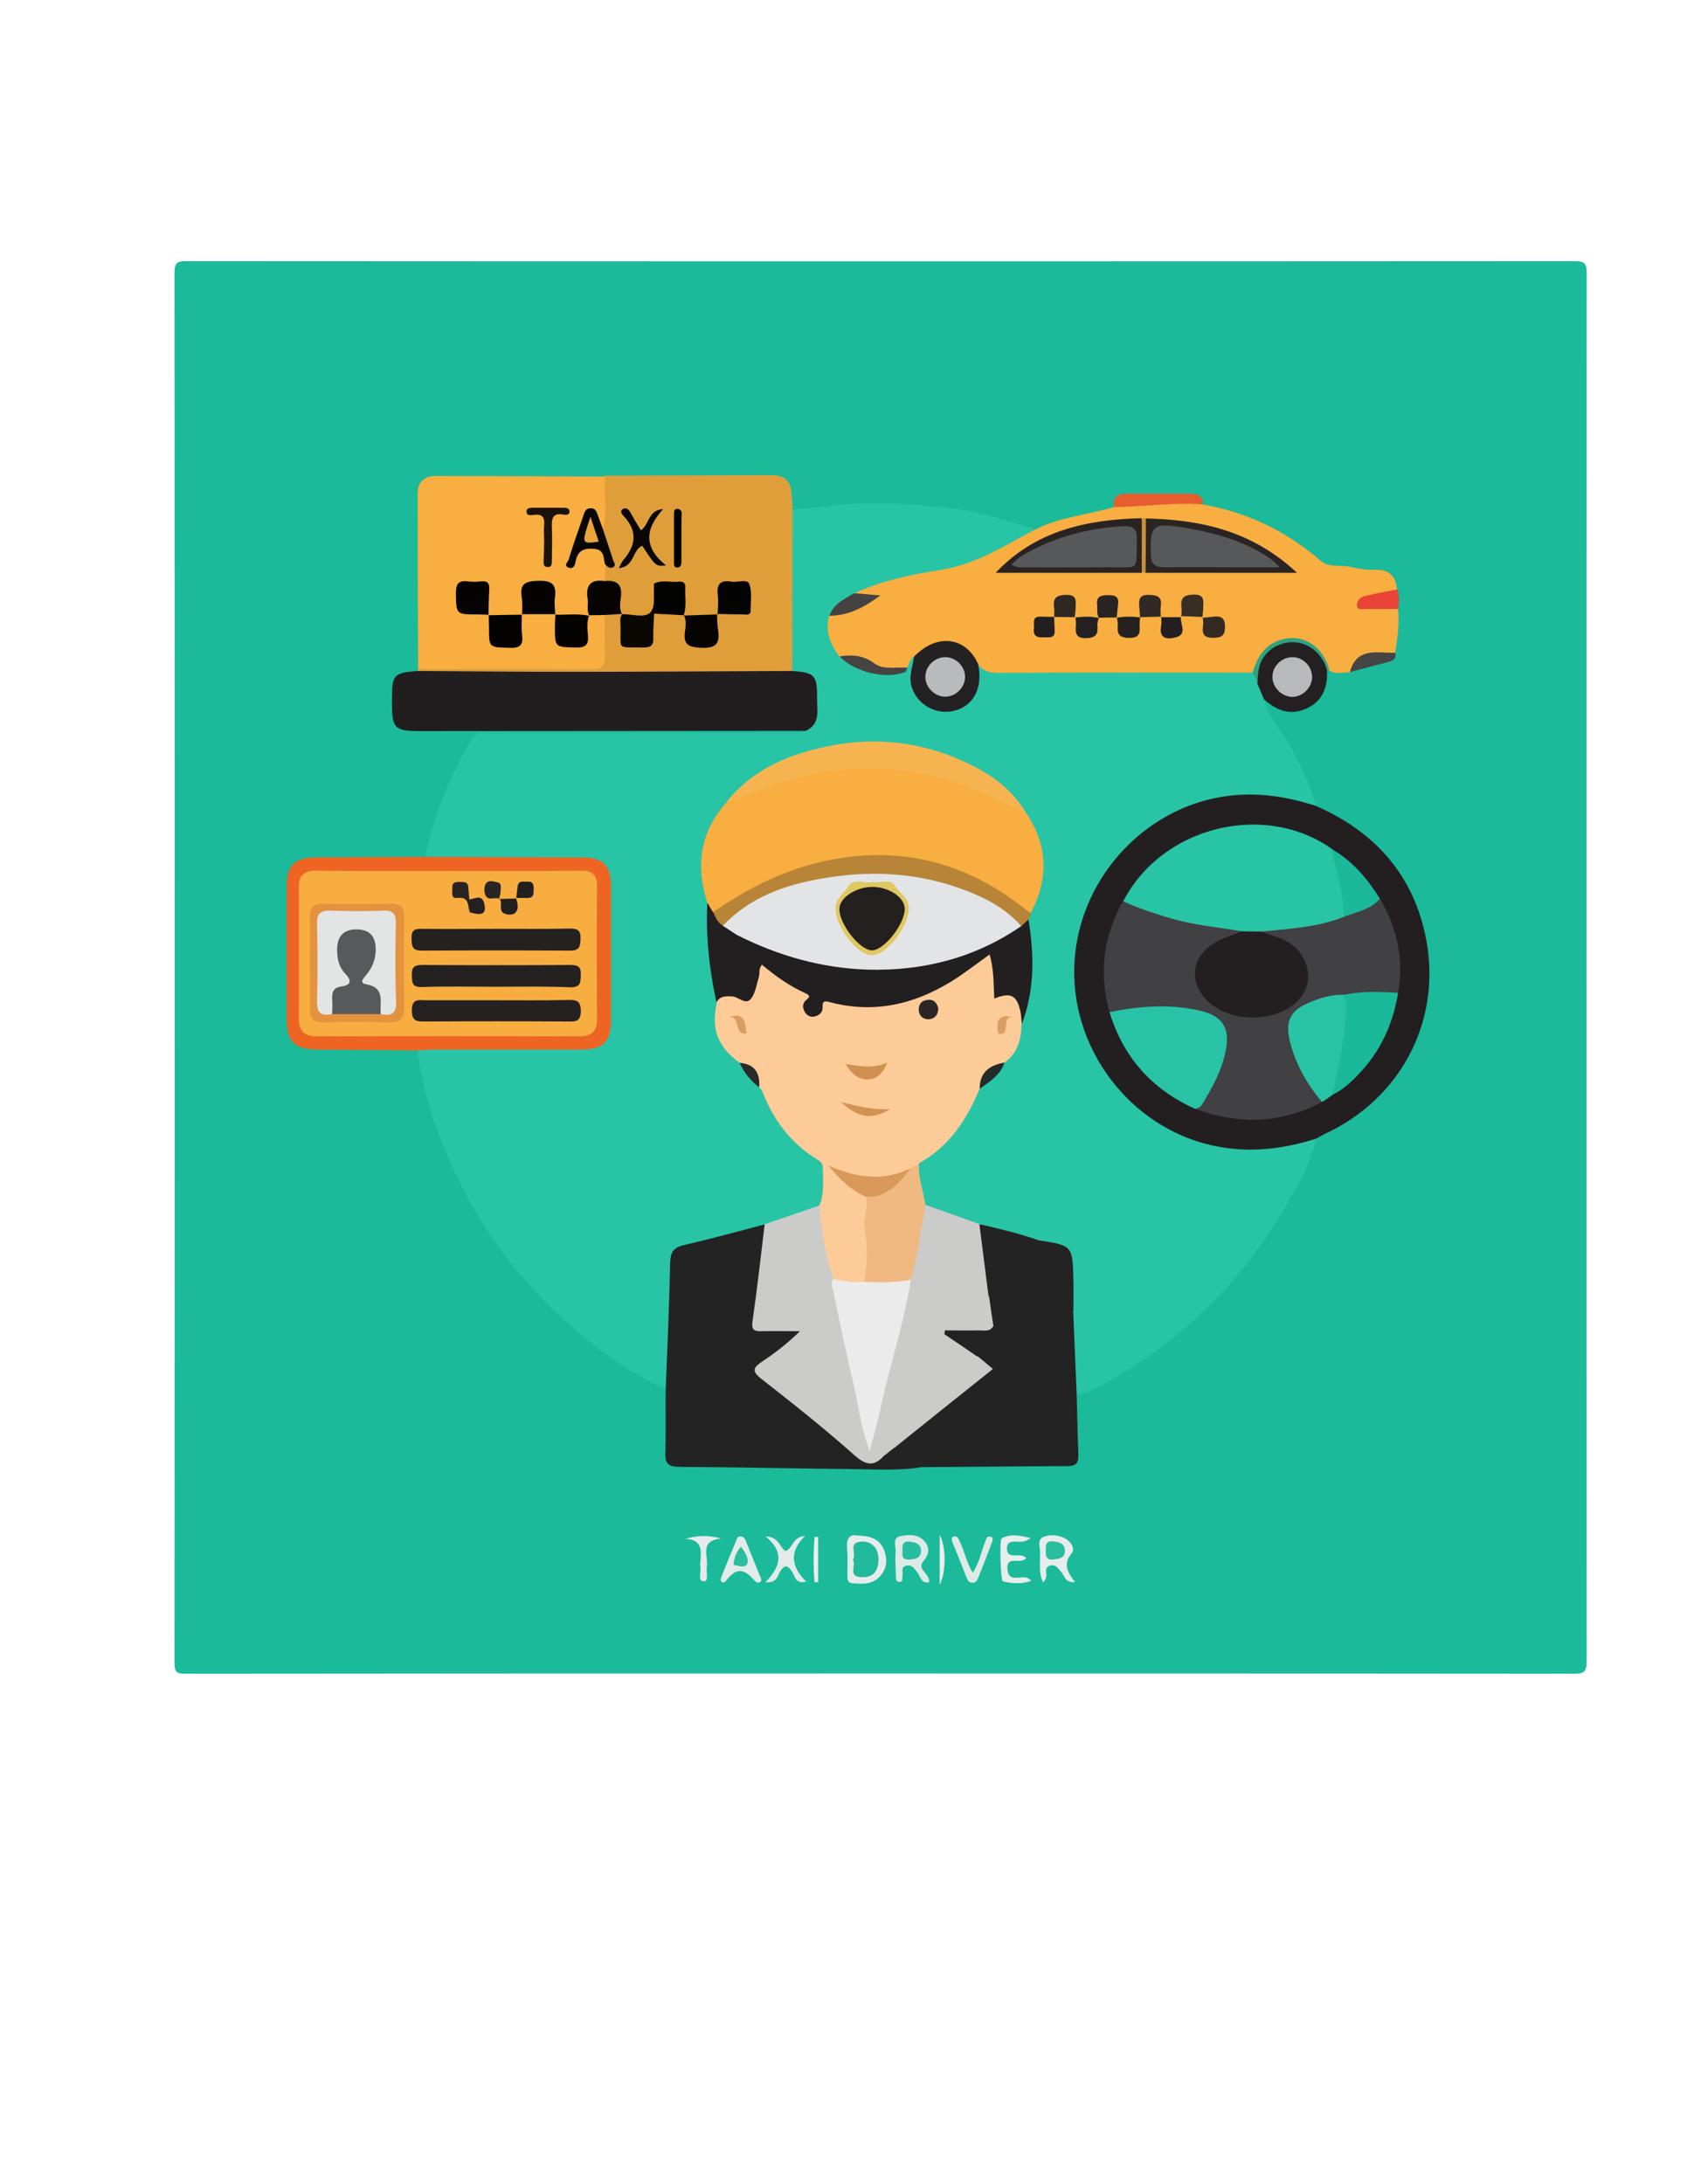 <?xml version="1.0" encoding="utf-8"?>
<!-- Generator: Adobe Illustrator 19.0.0, SVG Export Plug-In . SVG Version: 6.00 Build 0)  -->
<svg version="1.1" id="Calque_1" xmlns="http://www.w3.org/2000/svg" xmlns:xlink="http://www.w3.org/1999/xlink" x="0px" y="0px"
	 viewBox="0 0 612 792" style="enable-background:new 0 0 612 792;" xml:space="preserve">
<style type="text/css">
	.st0{fill:#1ABA9A;}
	.st1{fill:#28C4A6;}
	.st2{fill:#F8AE40;}
	.st3{fill:#232323;}
	.st4{fill:#E09E3A;}
	.st5{fill:#231F20;}
	.st6{fill:#221E1F;}
	.st7{fill:#EE6523;}
	.st8{fill:#242021;}
	.st9{fill:#E65E2E;}
	.st10{fill:#DCE9E6;}
	.st11{fill:#E6ECEB;}
	.st12{fill:#E2EBE9;}
	.st13{fill:#E1EBE9;}
	.st14{fill:#E94236;}
	.st15{fill:#DFEAE7;}
	.st16{fill:#E6EDEB;}
	.st17{fill:#454543;}
	.st18{fill:#E5EBEA;}
	.st19{fill:#2FA381;}
	.st20{fill:#EEEFEE;}
	.st21{fill:#ECEDEC;}
	.st22{fill:#FDCB98;}
	.st23{fill:#CBCBCA;}
	.st24{fill:#221F20;}
	.st25{fill:#F6B451;}
	.st26{fill:#B88437;}
	.st27{fill:#F0B982;}
	.st28{fill:#242122;}
	.st29{fill:#454442;}
	.st30{fill:#454342;}
	.st31{fill:#242C29;}
	.st32{fill:#282B28;}
	.st33{fill:#2A2422;}
	.st34{fill:#292322;}
	.st35{fill:#312923;}
	.st36{fill:#2F2722;}
	.st37{fill:#372D23;}
	.st38{fill:#292321;}
	.st39{fill:#342A22;}
	.st40{fill:#252121;}
	.st41{fill:#C98F39;}
	.st42{fill:#0B0804;}
	.st43{fill:#030301;}
	.st44{fill:#050402;}
	.st45{fill:#0A0703;}
	.st46{fill:#020201;}
	.st47{fill:#090603;}
	.st48{fill:#010101;}
	.st49{fill:#414042;}
	.st50{fill:#28C3A6;}
	.st51{fill:#28C3A5;}
	.st52{fill:#1AB99A;}
	.st53{fill:#1BB999;}
	.st54{fill:#040302;}
	.st55{fill:#030201;}
	.st56{fill:#040301;}
	.st57{fill:#1B1308;}
	.st58{fill:#F8AD40;}
	.st59{fill:#B7B9BB;}
	.st60{fill:#27BD9F;}
	.st61{fill:#21B99B;}
	.st62{fill:#2ABEA0;}
	.st63{fill:#2BBDA0;}
	.st64{fill:#EBEBEB;}
	.st65{fill:#D8995A;}
	.st66{fill:#CF9050;}
	.st67{fill:#D19354;}
	.st68{fill:#2B2625;}
	.st69{fill:#DA9E62;}
	.st70{fill:#DA9D61;}
	.st71{fill:#E3E4E5;}
	.st72{fill:#B8BABC;}
	.st73{fill:#57585A;}
	.st74{fill:#EAA43C;}
	.st75{fill:#262121;}
	.st76{fill:#E3923E;}
	.st77{fill:#E0C861;}
	.st78{fill:#E3E4E4;}
	.st79{fill:#58595B;}
	.st80{fill:#242020;}
</style>
<g>
	<path class="st0" d="M318.8,606.8c-83.8,0-167.6,0-251.4,0.1c-3.4,0-4.1-0.6-4.1-4.1c0.1-168,0.1-335.9,0-503.9
		c0-3.9,1.2-4.2,4.5-4.2c167.8,0.1,335.6,0.1,503.4,0c3.6,0,4.4,0.7,4.4,4.3c-0.1,167.8-0.1,335.6,0,503.4c0,4-1.2,4.5-4.7,4.5
		C486.8,606.8,402.8,606.8,318.8,606.8z"/>
	<path class="st1" d="M458.5,253.5c1.6,6.8,6.9,11.6,9.9,17.7c3.3,6.9,7.3,13.4,8.9,21c-2.4,2.3-5.1,1-7.5,0.3
		c-13.3-3.8-26.4-2.8-39,2.6c-21.9,9.4-35.2,26-38,49.8c-3.3,27.7,8.6,48.5,32.3,62.3c13.7,8,28.9,9.4,44.4,5.5
		c2.6-0.6,5.4-2.5,7.9,0.2c-1.9,9.5-7,17.7-11.7,25.7c-14.8,25.3-35,45.4-60.2,60.4c-4.7,2.8-9.3,5.8-14.9,6.8
		c-2.9-1.4-2.4-4.1-2.4-6.5c0-7.9-1.3-15.7-1-23.6c-0.8-4.1,0.7-8.1,0.7-12.2c-0.2-8.7-2.3-11-11.3-11.8c-7.2-1.9-14.5-3.7-21.5-6.3
		c-7.2-2.2-15-3.1-21.1-8.3c-2.1-4.7-2.7-9.6-2-14.7c0.1-2,1.3-3.4,2.9-4.4c7.8-4.6,12.2-11.9,16.1-19.7c0.8-1.6,1.5-3.3,2.8-4.7
		c3.2-3,7.9-4.5,9-9.4c4-4,5.3-9.3,6.4-14.6c3.2-9.2,3.1-18.7,2.6-28.2c-0.1-2.5,0.1-5-0.3-7.4c-0.3-1.5,0.3-2.7,1-3.9
		c2.6-7.7,5-15.5,2.6-23.8c-1.1-3.7-2.3-7.3-4.7-10.3c-2.9-7.9-9.9-11.7-16.5-15.2c-27.3-14.5-54.2-13.5-80.3,3.3
		c-3.4,2.2-7.1,3.8-8.4,8c-8.1,9.5-10.5,20.1-7,32.1c0.3,1,0.5,1.9,0.5,2.9c-1.6,7.5,0.9,14.8,1.3,22.2c0.2,4.1,0.9,8.2,1.7,12.3
		c0.2,0.8,0.5,1.6,0.3,2.4c-1.9,8.4,1.5,14.7,7.8,20c1.6,3.7,3.8,6.9,7.4,8.9c2,2.7,3.2,5.8,4.8,8.7c3.2,6,7.3,11,12.9,14.9
		c5.9,4.2,7.7,14.8,3.5,21.2c-6.3,4.7-13.9,5.8-21.2,7.7c-7.9,3.1-16.2,4.8-24.3,7.1c-6.5,1.8-6.6,2.4-7.2,9.3
		c-1.1,11.8-0.7,23.5-1,35.3c-0.1,2.6,0.4,5.5-3.1,6.6c-12.3-5.3-23.2-13.1-33.2-21.8c-15.4-13.3-28.6-28.8-38.3-46.9
		c-9.1-17.1-16.4-34.9-18.7-54.4c1.8-2.8,4.7-2.2,7.2-2.2c15.2-0.2,30.3,0,45.5-0.1c2.2,0,4.3,0,6.5-0.1c5.9-0.5,8.3-2.6,8.3-8.4
		c0.2-16.3,0.2-32.7,0-49c-0.1-6-1.9-7.6-8-7.7c-16.3-0.3-32.7,0-49-0.2c-2.7,0-5.8,0.8-7.6-2.4c3.2-15.3,8.9-29.5,17.1-42.8
		c1.6-2.7,4.4-2,6.8-2c35.9,0,71.9,0,107.8,0c2.1,0,4.4,0.4,6.3-0.9c0.2-3.9,2.2-7.4,1.8-11.5c-0.3-3.8-0.9-6.8-5.2-7.7
		c-1.5-0.3-2.6-1.4-3.1-2.9c-0.8-1.7-0.8-3.6-0.8-5.4c-0.1-15.3-0.1-30.7,0-46c0-2.4-0.4-5.2,2.4-6.6c9.6-0.5,19-2.3,28.7-2.2
		c9.9,0,19.8,0.7,29.6,1.9c10.3,1.2,20,4.6,29.9,7.5c0.2,2.1-1.3,2.8-2.8,3.6c-6,3.5-12.1,6.9-18.3,10c-5.8,2.9-12.5,2.8-18.8,4.5
		c-7.9,2.1-16.3,2.6-23.9,6.3c-2.1,1.6-4.4,2.9-6.7,4.1c-1.8,1-2.7,2.2-2.7,4.2c-0.4,4.5,1.2,8.5,3.8,12.1c2.3,4.4,6.9,4.9,10.9,5.4
		c3.4,0.4,7.4,1.5,10.1-2.1c1.2-1,2.4-2,4.1-1.4c1.7,1.4,1.3,3.2,1.2,5c-0.3,6.5,3.3,11.2,8.9,11.7c6.3,0.6,10.4-2.8,11.4-9.7
		c0.4-2.4,0.1-5.2,3.6-5.6c3.4,1.2,6.8,1.3,10.3,1.3c25.8,0,51.5,0,77.3,0c3.2,0,6.3-0.2,9.4,0.5c2.1,0.8,3.5,2.3,4.4,4.3
		C458.6,248.7,460.6,251,458.5,253.5z"/>
	<path class="st2" d="M454.4,243.9c-30.7,0-61.5-0.1-92.2,0.1c-3.2,0-5.6-0.6-7.4-3.2c-1.5,0.2-2.4-0.8-3.4-1.7
		c-4.8-4.6-9.5-5.2-15.3-2.1c-1.5,0.8-2.7,1.9-4.6,1.2c-1.5,0.9-1.7,2.6-2.4,4c-5,1.3-10.1,1.2-14.9-0.7c-3.2-1.3-6.7-1.8-9.7-3.4
		c-3.2-4.4-5.3-9.1-3.7-14.7c3.4-3,7.9-3.8,11.8-5.6c-1.1-0.6-2.7-0.9-2.8-2.6c10.1-4.7,20.9-6.9,31.7-8.6
		c12.7-2,23.1-8.9,34.1-14.6c8.9-4.6,19-5.3,28.4-8.1c2.2-2.6,5.3-2.2,8.2-2.6c6.2-0.9,12.5-0.3,18.7-0.5c2.1-0.1,3.9,0.6,5.3,2.1
		c16.2,2.8,30.5,9.7,43,20.5c3,2.6,7.4,1.3,11.1,2.2c2.7,0.7,5.6,1.1,8.4,1c5.2-0.2,7.7,2.2,8.1,7.2c-1.8,3.7-6,2.8-9.2,4.5
		c3.4,1,7.2-0.7,9.6,2.6c0.5,5.4-0.2,10.6-1.1,15.9c-0.8,1.5-2.3,1.9-3.7,1.9c-5-0.1-9.1,2-12.8,5.1c-2.5-0.1-5.2,1.1-7.6-0.9
		c-1.7-1.1-2.6-2.9-3.9-4.4c-5.8-6.7-14.4-6.3-19.7,0.9C457.3,241,456.8,243.4,454.4,243.9z"/>
	<path class="st3" d="M241.5,503.9c0.6-15.3,1.3-30.6,1.6-45.8c0.1-4.1,1.2-5.8,5.3-6.7c9.7-2.2,19.3-4.9,28.9-7.4
		c2,1.4,1.8,3.2,1.6,5.3c-0.9,8.2-1.9,16.5-3.1,24.7c-0.8,5.7-0.1,6.6,5.9,6.7c1.7,0,3.3,0,5,0.1c1.7,0.1,3.4,0.6,3.9,2.5
		c0.5,1.8-0.5,3.2-1.9,4.3c-3,2.3-6.1,4.6-9.2,6.8c-2.3,1.7-3,3.2-0.3,5.3c10.6,8.3,21,16.8,31.2,25.5c3.1,2.6,6,3,9.5,1.8
		c2.6,0.8,3.3-0.6,3.4-2.8c2.5-5,7.5-7.3,11.6-10.6c7.2-5.8,14.5-11.5,21.9-17.1c-1.3-1.3-3.4-2.3-2.7-4.7
		c12.5-5.2,19.4-17,29.1-25.5c1.2-1.1,2-2.6,2.4-4.4c-5.1,4.7-10,9.6-14.9,14.5c-1.5,1.5-3,3.1-4.7,4.4c-2.1,1.6-4.4,2.3-6.9,0.8
		c-2.6-3.2-2.3-7-2-10.7c4.8-2.9,8.7-6.9,12.6-10.8c3-3,6.3-5.7,6.8-10.4c12.6,1.9,12.6,1.9,12.9,14.4c0.1,3.6,0,7.3,0,10.9
		c-1.2,3.5-3.5,6.3-6.1,8.9c-12,12-23.9,24-36,35.9c-4.3,4.3-8.4,8.9-13.5,12.3c-8.1,1.2-16.3,0.7-24.4,0.6
		c-21-0.2-41.9-0.7-62.9-0.8c-4.4,0-5.3-1.5-5.1-5.5C241.6,518.8,241.4,511.3,241.5,503.9z"/>
	<path class="st4" d="M287.5,184.8c0,19.5-0.1,39-0.1,58.5c-0.6,1.9-2.1,2.4-3.8,2.6c-1.7,0.2-3.3,0.2-5,0.2
		c-39.4,0-78.9,0.1-118.3-0.1c-3.1,0-6.9,1.2-8.8-2.8c0-0.2,0.1-0.5,0.2-0.7c2.1-2.6,5.1-2.1,7.8-2.1c16.3-0.1,32.5,0,48.8-0.1
		c8,0,8.7-0.7,8.9-8.9c0.1-3.1-0.3-6.3,1.6-9.2c1.8-1.6,3.8-1.9,5.8-0.5c1.9,1.5,3.2,3.3,3.2,5.9c0,2.3,0.6,4.4,3.6,4.4
		c2.8,0,3.7-1.8,3.8-4.2c0.1-2.5,1-4.5,2.7-6.2c3.3-1.6,6.5-1.9,9.7,0.2c2.1,1.6,3.2,3.6,3.2,6.4c0,2.5,1.2,4.1,3.9,4
		c2.6-0.1,3.3-1.8,3.4-4c0.1-2,0.3-4,2.1-5.3c1.4-1.9,3.4-2.4,5.6-2.5c2.5,0,4.2-1,4.1-3.8c0-2.2-1.1-3.4-3.3-3.5
		c-2.7-0.1-4,1.4-3.9,3.9c0,2.7-1,4.8-3.1,6.4c-3.4,2.2-6.8,2-10.3,0.2c-2.2-1.7-3.1-3.9-3.4-6.7c-0.4-4.2-2.6-4.7-6.2-1.8
		c-0.5,1.4-0.8,2.9-1.4,4.2c-2.4,6-6.5,7.3-12.5,3.8c-1.1-1.2-2.7-2.2-2.6-4.1c0.3-3.9-2.1-6-4.8-8c-0.9-1.8-1.5-3.6-0.7-5.6
		c2.7-2.3,2.3-4.8,1.1-7.8c-1-2.3-2.1-4.7-1.8-7.5c0.7-2.4,0.6-4.8,0.3-7.4c-0.4-3.5-1.3-7.3,2-10.2c20.3-0.1,40.6-0.1,60.9-0.2
		c4.8,0,6.9,2.7,7,7.2C287.4,181.5,287.4,183.2,287.5,184.8z"/>
	<path class="st5" d="M477.4,412.9c-11.4,3.6-22.9,5.1-34.8,3c-30.4-5.2-53.5-33.3-52.9-64.6c0.6-31.6,25-58.8,55.8-62.7
		c11-1.4,21.5,0.3,31.8,3.6c21.8,9.5,35.9,25.5,40.2,49.1c5.3,29.5-9.7,57.4-37,69.9C479.4,411.8,478.4,412.4,477.4,412.9z"/>
	<path class="st2" d="M219.4,223c0,4.8-0.2,9.6,0.1,14.4c0.2,4.3-1.6,5.4-5.5,5.3c-20.8-0.2-41.5-0.1-62.3-0.1
		c-0.1-21.2-0.2-42.3-0.2-63.5c0-4.2,2.3-6.5,6.5-6.5c20.5,0,41,0.1,61.5,0.2c-0.5,6.3,0.9,12.7-0.7,18.9c-1.3-0.1-2-1.1-2.5-2.1
		c-0.5-1-0.4-2.5-2-2.3c-1.3,0.2-1.6,1.6-2,2.6c-1.1,3.1-1.9,6.3-3,8.9c2.6-2.6,6.3-2.4,9.2-0.7c1.9,1,3.2,3.8,1.1,6.4
		c-0.1,2-0.1,4.1-0.2,6.1c-2,2.8-4.2,5.4-4.1,9.2c0.1,1.6-1.5,2.5-2.5,3.5c-3.5,2.4-7,2.3-10.6,0.2c-1.8-1.5-3.1-3.3-3.1-5.9
		c0-2.3-0.7-4.3-3.6-4.4c-3.2-0.1-3.8,2.1-3.9,4.6c0,2.4-1.2,4.1-2.9,5.5c-3.4,2.4-6.9,2.2-10.4,0.3c-2.2-1.7-3.3-3.9-3.3-6.8
		c0-2.6-1.5-3.9-4.1-3.7c-2,0.2-2.9,1.3-3,3.2c-0.1,2.7,1.3,3.9,3.9,4c2.2,0.1,4.3,0.4,5.7,2.3c2,1.4,2.2,3.6,2.3,5.7
		c0.1,2.3,1.2,3.8,3.7,3.7c2.5,0,3.6-1.5,3.6-3.8c0-2.7,0.9-4.8,3.1-6.4c3.5-2.3,7-2.2,10.5-0.1c1.8,1.5,3.1,3.3,3.1,5.9
		c0,2.3,0.7,4.3,3.5,4.4c3.2,0.1,3.8-2.1,3.9-4.6c0-2.4,1.1-4.1,2.9-5.5C216,220.9,217.8,220.9,219.4,223z"/>
	<path class="st6" d="M151.4,243.3c18.1,0.1,36.2,0.3,54.3,0.3c27.2,0,54.5-0.2,81.7-0.3c8.2,0.6,9.1,1.5,9,10c0,4.3,1.3,9.1-4,11.7
		c-46.8,0-93.6,0.1-140.3,0.1c-8.8,0-9.9-1.1-9.9-9.7c0-0.7,0-1.3,0-2C142.2,244.7,142.8,244,151.4,243.3z"/>
	<path class="st3" d="M333.6,532c-0.8-1.1,0-1.9,0.7-2.6c18.3-18.2,36.6-36.4,55-54.6c0.4,10.3,0.9,20.6,1.3,31
		c0.2,7.1,0.3,14.3,0.6,21.4c0.1,2.8-0.4,4.4-3.7,4.4C369.5,531.7,351.5,531.9,333.6,532z"/>
	<path class="st7" d="M154.4,310.7c18.8,0.1,37.6,0.1,56.5,0.2c8,0,10.7,2.7,10.8,10.8c0,15.8,0,31.7,0,47.5
		c0,8.8-2.6,11.4-11.3,11.4c-17.7,0-35.3,0-53,0c-2,0-4,0.2-6,0.3c-12-0.1-23.9-0.2-35.9-0.3c-8.7-0.1-11.5-2.7-11.5-11.2
		c0-16,0-32,0-47.9c0-7.8,2.9-10.5,10.5-10.6C127.7,310.8,141,310.7,154.4,310.7z"/>
	<path class="st8" d="M458.5,253.5c-0.8-1.9-1.6-3.8-2.4-5.7c-0.9-7.9,3.1-14.2,9.6-15.4c7.7-1.4,13.6,2.5,15.7,10.5
		c0.3,6.2-1.5,11.3-7.4,14C468.2,259.6,463,257.7,458.5,253.5z"/>
	<path class="st9" d="M436.4,182.9c-10.8-0.8-21.5,0.8-32.3,1c-0.5-3.4,1.1-4.9,4.5-4.9c7.8,0,15.5,0,23.3,0
		C434.5,179.1,436.5,179.8,436.4,182.9z"/>
	<path class="st10" d="M337,573.8c-3,0.4-3.1-2.3-4.2-3.6c-1.1-1.3-1.9-2.9-3.9-2.5c-2.3,0.4-1.2,2.3-1.5,3.6
		c-0.2,0.9,0.4,2.3-1.1,2.3c-1.4,0.1-1.3-1.3-1.3-2.2c-0.1-3-0.3-6-0.1-9c0.1-1.9-1.3-4.8,1.8-5.4c3.1-0.6,6.5-0.8,8.8,2
		c1.8,2.1,1.6,4.6-0.3,6.8C332.1,569.2,337.7,570.5,337,573.8z"/>
	<path class="st11" d="M311.1,556.8c4.6,0.1,8,1.2,9.6,5.2c1.3,3.3,1.1,6.6-1.3,9.4c-2.7,3.2-6.4,3-10.1,2.7
		c-1.8-0.1-1.9-1.4-1.9-2.8c0-3.3,0.2-6.6-0.1-9.9C307,557.7,308.3,556.2,311.1,556.8z"/>
	<path class="st11" d="M390,573.7c-3.6,0.2-3.7-2.1-4.8-3.4c-1.2-1.4-2.1-3.2-4.3-2.6c-2.3,0.7-1,2.8-1.4,4.2
		c-0.2,0.6-0.3,1.2-1.1,1.9c-1.7-3.5-1-7.3-1.1-10.9c0-1.9-1-4.6,1-5.5c2.5-1.1,5.6-0.9,8.2,0.5c2.1,1.2,3.6,3.7,2.3,5.3
		C385.5,567.1,387.3,570.1,390,573.7z"/>
	<path class="st12" d="M268.8,557.1c1.2,0.2,1.6,1.1,1.9,2c1.7,4.1,3.3,8.3,5,12.4c0.3,0.7,0.9,1.6,0,2.2c-0.8,0.5-1.5-0.1-2.1-0.7
		c-3.8-4.4-6.5-4.4-9.9-0.2c-0.4,0.5-0.8,1.1-1.5,1c-0.8-0.2-0.9-0.9-0.7-1.5c1.9-4.8,3.8-9.5,5.8-14.2
		C267.5,557.3,268.1,557,268.8,557.1z"/>
	<path class="st13" d="M277.7,573.7c5.2-5.4,7.2-10.7,0-16.6c4.9,0.1,5,3.8,7.2,5.3c2.8-0.8,2.4-5.1,7.2-5.5
		c-6.1,6-4.9,11.4,0.4,16.6c-4,1-4.1-2-5.1-3.5c-1.7-2.6-2.8-2.7-4.5,0C282.1,571.5,281.8,574.1,277.7,573.7z"/>
	<path class="st14" d="M507.3,220.8c-4,0-7.9,0.1-11.9,0c-1.1,0-3,0.7-3.1-1.3c-0.1-1.6,1.1-2.9,2.6-3.3c4-1,8-1.7,12.1-2.5
		C507.6,216.1,507.5,218.4,507.3,220.8z"/>
	<path class="st15" d="M352.9,570.3c2.3-3.6,3.1-7.6,4.5-11.3c0.3-0.9,0.7-2.2,1.9-1.8c1.4,0.4,0.7,1.6,0.4,2.5
		c-1.5,4-3.1,8.1-4.7,12.1c-0.4,1-0.8,2.3-2.4,2.1c-1.3-0.1-1.6-1.1-2-2c-1.7-4.2-3.3-8.4-5-12.5c-0.3-0.8-0.6-1.8,0.2-2.2
		c1.1-0.5,1.8,0.4,2.2,1.4C349.9,562.4,350.6,566.5,352.9,570.3z"/>
	<path class="st16" d="M372.3,564.9c-1.8,2.7-7.5-1.3-6.8,4.4c0.8,5.5,6.1,0.6,8.6,3.9c-3.5,1.3-6.9,1-10.3,0.2
		c-0.8-0.2-1.3-15.1-0.4-15.6c3.1-1.7,6.4-1.1,10.5-0.1c-2.3,1.8-4.1,1.3-5.8,1.3c-1.8,0-2.8,0.5-2.8,2.5c0,2.1,1.1,2.5,2.8,2.5
		C369.5,564,370.9,563.7,372.3,564.9z"/>
	<path class="st17" d="M489.7,243.7c2.5-9.3,10.1-6.8,16.5-7c0.4,2.1-0.8,2.9-2.7,3.4C498.9,241.2,494.3,242.5,489.7,243.7z"/>
	<path class="st18" d="M248.6,558c4.4-1.3,8.5-1.4,13-0.1c-8.1,0.7-4.5,6.5-5.2,10.4c-0.3,1.8,0.9,5.1-1.1,5.1c-2.3,0-0.9-3.2-1.2-5
		c-0.2-0.8-0.1-1.7,0-2.5C254.5,561.9,254.5,558.2,248.6,558z"/>
	<path class="st19" d="M481.5,242.9c-4.5-12.8-17.3-11.9-22.5-5.4c-2.5,3.1-2.7,6.6-2.8,10.2c-0.6-1.3-1.2-2.6-1.8-3.9
		c1.7-5.5,4.4-10,10.2-11.8c7.9-2.4,15.2,2.1,17.6,10.7C481.9,242.9,481.7,242.9,481.5,242.9z"/>
	<path class="st20" d="M340.9,574.7c0-6.5,0-12,0-18.1C343.2,560.5,343.3,569.9,340.9,574.7z"/>
	<path class="st21" d="M295.5,573.7c-0.5-5.5-0.4-11,0-16.4c0.4,0,0.9,0,1.3,0c0,5.5,0,11,0,16.4
		C296.4,573.7,295.9,573.7,295.5,573.7z"/>
	<path class="st22" d="M370.6,371.2c-0.1,5.5-1.3,10.7-6.2,14.1c-3,3.2-7.3,5.1-9,9.5c-4.7,11.2-11.1,21-22,27
		c-0.9,1.1-1.2,2.7-2.7,3.4c-7,3.4-14.2,5.3-22,2.7c-0.5-0.2-1-0.2-1.4-0.4c-0.4-0.2-0.8-0.5-1.2-0.8c3.5,2.4,7.9,3.6,9.8,8
		c0.6,8.5,1.1,17.1,0.6,25.6c-0.1,2.1-1.6,3.6-2.5,5.3c-4,2.5-7.9,1.5-11.8-0.6c-0.5-0.4,0.1,0.2-0.4-0.3
		c-4.7-4.4-7.6-22.1-4.5-27.7c1.8-4.3,1.2-8.8,1.2-13.3c0-1.5-0.6-2.5-1.9-3.2c-9.8-5.9-16.2-14.6-20.2-25.1
		c-0.2-0.4-0.6-0.8-0.9-1.1c-1.2-3.9-3.9-6.6-7.1-8.9c-8-5.6-10.6-12.4-8.3-22.1c0.4-3.9,3-4.6,6.1-4c4.2,0.9,5.7-1.1,6.7-4.6
		c2-6.8,3.9-7.5,9.7-3.2c2.7,2,5.5,3.7,8.4,5.4c2.8,1.6,4.8,3.5,4.4,7.5c2.6-3.2,5.7-3.5,9.2-2.7c14.1,2.9,27.1-0.5,39.1-7.9
		c3.7-2.2,7.2-4.8,10.8-7.2c3.9-2.6,5.9-1.8,7.4,2.7c0.4,1.1,0.7,2.2,0.7,3.4c-0.1,3.3,0.5,5.7,4.4,6.5c2.6,0.5,3.9,2.7,4.1,5.6
		C371.3,367,370.7,369.1,370.6,371.2z"/>
	<path class="st23" d="M297.3,437.1c0.7,9.1,2.1,18,5,26.6c2.8,3.1,3.2,7.2,4,11.1c2.9,14.3,6.4,28.5,9.2,43.1
		c3.5-16.4,8.1-32.3,11.7-48.5c0.5-2.1,2.2-3.8,1.7-6.1c0.8-7.1,2.5-14.1,3.7-21.2c0.3-2,0.7-4.4,3.2-5.2c6.6,2.3,13.1,4.7,19.7,7
		c2.3,1.8,2.8,4.4,3.1,7c0.5,4.7,1.2,9.4,1.7,14.1c0.2,1.9,0.1,3.6-1.5,4.9c0.5,3.7,1,7.4,1.6,11c0.3,3.4-2.5,3.2-4.5,3.8
		c-2,0.6-4.2-0.1-6.3,0.6c1.6,2.3,5,3,5,6.4c1.8,1.5,3.5,2.9,5.6,4.7c-11.9,9.5-23.7,18.9-35.5,28.4c-0.6,2.1-1.7,3.4-4.1,3.2
		c-3.7,3.9-6.5,3.3-10.6-0.3c-10.9-9.7-22.4-18.8-33.9-27.8c-3.6-2.8-2.7-4.1,0.4-6.2c4.7-3.1,9.2-6.6,13.7-11c-4.7,0-9.3-0.1-14,0
		c-2.9,0.1-3.6-0.7-3.2-3.7c1.7-11.7,3-23.4,4.4-35.1C284,441.7,290.6,439.4,297.3,437.1z"/>
	<path class="st2" d="M372.3,294.9c7.9,11.7,8.2,23.8,1.6,36.2c-1.9,1-3.5,0.1-5-1c-13.2-9.8-27.9-15.8-44.3-17.6
		c-8.8-0.9-17.2,0.4-25.6,2.2c-12.4,2.7-23.9,7.9-34.5,15c-1.7,1.1-3.3,2.2-5.5,2c-2.3-0.6-1.8-2.8-2.4-4.3
		c-4.3-13.4-2.7-25.7,6.9-36.4c12.3-9.2,26.6-12.8,41.4-14.1c16-1.4,31.9,0.4,47,6.1C359.4,285.6,366.5,289.1,372.3,294.9z"/>
	<path class="st24" d="M256.6,327.3c0.7,1.1,1.3,2.3,2,3.4c2.6,0.4,3.7,2.8,5.7,4.1c12.1,6.2,24.6,10.8,38,13.1
		c22,3.7,42.6-0.4,62.1-10.9c1.5-0.8,2.9-1.5,4.5-2.2c1.3-0.8,2.5-2,4.2-1.4c2.1,12.8,2.3,25.5-2.4,37.9c-0.2-1.7-0.2-3.3-0.6-4.9
		c-1.3-5.6-3.6-6.7-9.4-4.3c-0.3-5.3-0.1-10.6-1.7-16c-3.9,2.8-7.6,5.6-11.4,8.2c-14.2,9.4-29.5,13.6-46.5,9.1
		c-1.8-0.5-2.8-0.6-2.7,1.8c0.1,2-1.2,3-3,3.4c-1.4,0.3-2.7-0.4-3.4-1.6c-1-1.6-0.9-3.4,0.6-4.5c1.6-1.2,0.8-1.8-0.3-2.3
		c-5.8-2.6-10.9-6.2-15.9-10.4c-1.3,1.6-0.7,3.2-1.1,4.5c-0.8,2.5-1.2,5.4-2.6,7.5c-2.1,3.1-4.6-0.4-7.1-0.5
		c-2.3-0.1-4.3-0.2-5.7,2.1C257.3,351.4,256,339.5,256.6,327.3z"/>
	<path class="st25" d="M372.3,294.9c-3.5-1.6-7-3.1-10.4-4.8c-30.4-15.2-61-14.9-91.9-1.5c-2.1,0.9-4.4,1.6-6.6,2.4
		c8.2-10.4,19.3-16,31.8-19.2c19.4-5.1,38.2-3.6,56.3,5.2C360,281,367.4,286.5,372.3,294.9z"/>
	<path class="st26" d="M373.1,333.4c-0.9,0.8-1.7,1.6-2.6,2.4c-2.1,0-3.8-0.9-5.4-2.2c-10.4-7.9-22.3-11.8-35-13.4
		c-3.3-0.4-6.2-2-9.7-1.9c-19.3,0.6-37.6,4.1-53.5,15.9c-1.4,1-2.9,1.5-4.6,1.5c-2-1.1-2.7-3.1-3.6-5c11.6-7.9,23.9-14.4,37.6-17.8
		c28.2-7,53.5-1,76.1,17.1c0.5,0.4,1.1,0.7,1.7,1.1C373.6,331.9,373.4,332.6,373.1,333.4z"/>
	<path class="st27" d="M335.7,436.9c-1.6,9.1-2.6,18.2-5.3,27.1c-4.1,4.1-12.5,4.5-17,0.8c1.3-6.4,1.3-12.8,0.3-19.3
		c-0.6-3.7,1.2-7.5,0.6-11.4c3.8-3.5,8.8-5.1,12.9-8.1c1.1-0.8,2.4-1.2,3.2-2.3c1-0.6,2-1.2,3-1.8C333,427,335,431.8,335.7,436.9z"
		/>
	<path class="st3" d="M358.6,469.9c-1.1-8.7-2.2-17.3-3.3-26c7.1,1.6,14.2,3.3,21.1,5.7c2.9,2.5,2.5,4.6-0.3,7.2
		c-4.4,4-8.5,8.4-12.7,12.6C361.9,470.8,360.5,472.4,358.6,469.9z"/>
	<path class="st28" d="M331.6,238.1c8.2-8.5,18.7-7.3,23.2,2.6c1.9,8.5-1.5,15.2-8.5,17c-6.6,1.7-13.3-2-15.5-8.4
		C329.5,245.4,331.1,241.8,331.6,238.1z"/>
	<path class="st29" d="M304.6,238c4.5-0.6,8.5-0.5,12.5,2.5c3.3,2.5,8,1.3,12.1,1.6c-0.3,0.6-0.4,1.4-0.9,1.6
		C321.4,246.5,309.7,243.6,304.6,238z"/>
	<path class="st30" d="M309.9,215.1c2.8,0.2,5.5,0.5,9.5,0.8c-6.1,4.5-11.7,7.3-18.5,7.4C302.4,218.9,306.3,217.2,309.9,215.1z"/>
	<path class="st31" d="M355.4,394.8c0-6,3.6-8.6,9-9.5C362.9,389.9,359,392.2,355.4,394.8z"/>
	<path class="st32" d="M268.3,385.4c5.6,0.4,7.5,3.8,7.1,8.9C272.4,391.9,269.9,389,268.3,385.4z"/>
	<path class="st33" d="M415.6,188c20,0.4,38.7,4.5,54.9,19.7c-19.3,0-37.1,0-55,0C412.9,201.1,412.8,194.6,415.6,188z"/>
	<path class="st34" d="M414.2,207.7c-17.7,0-35.3,0-53,0c14.4-15.3,33-19.3,52.9-19.8C415.3,194.6,415.3,201.1,414.2,207.7z"/>
	<path class="st35" d="M421.3,223.6c-2.6,0.1-5.2,0.1-7.8,0.2l0.1,0.1c-0.1-1.3-0.2-2.6-0.3-3.9c-0.2-2.6,0-4.4,3.5-4.3
		c3,0.1,4.8,0.6,4.3,4.1c-0.2,1.3,0,2.6,0,4L421.3,223.6z"/>
	<path class="st36" d="M390.2,223.8c-2.6,0-5.2-0.1-7.9-0.1l0.1,0.1c0-1.2,0.2-2.3,0-3.5c-0.5-3.4,0.8-4.5,4.3-4.6
		c4.1-0.1,3.6,2.3,3.5,4.8c0,1.1-0.2,2.3-0.3,3.4L390.2,223.8z"/>
	<path class="st37" d="M428.5,223.7c0.1-1.2,0.3-2.3,0.1-3.5c-0.4-3.4,0.9-4.5,4.4-4.6c4.2-0.1,3.5,2.4,3.5,4.8
		c0,1.1-0.2,2.3-0.3,3.4c0,0,0.1-0.1,0.1-0.1c-2.6-0.1-5.3-0.2-7.9-0.3L428.5,223.7z"/>
	<path class="st38" d="M405.2,223.9c-2.2,0-4.4,0-6.6,0.1l0.1,0.1c-1-1.5-0.5-3.2-0.7-4.8c-0.3-2.9,1.2-3.5,3.8-3.5
		c2.5,0,4.2,0.3,3.8,3.4c-0.2,1.6-0.3,3.2-0.5,4.8L405.2,223.9z"/>
	<path class="st39" d="M436.2,224c1.3-0.1,2.6-0.2,4-0.4c2.8-0.3,4.2,0.4,4.2,3.7c0,3.1-1.1,3.9-4.1,4c-3,0-4.3-0.9-3.9-4
		c0.2-1.1,0-2.3,0-3.5C436.3,223.9,436.2,224,436.2,224z"/>
	<path class="st40" d="M413.6,223.8c-0.1,1-0.2,2-0.2,3c0.3,2.9-0.2,4.6-3.9,4.5c-3.5,0-4.3-1.5-4-4.5c0.1-1-0.2-2-0.3-2.9
		c0,0-0.1,0.1-0.1,0.1c2.8-0.5,5.7-0.5,8.6-0.1C413.7,223.9,413.6,223.8,413.6,223.8z"/>
	<path class="st8" d="M398.6,224c-0.2,1-0.6,1.9-0.5,2.9c0.3,3-0.5,4.4-4,4.5c-3.8,0.1-4-1.8-3.8-4.6c0.1-1-0.1-2-0.1-3
		c0,0-0.1,0.1-0.1,0.1c2.9-0.3,5.8-0.5,8.6,0.2C398.7,224.1,398.6,224,398.6,224z"/>
	<path class="st5" d="M421.2,223.8c2.4,0,4.9,0,7.3,0c0,0-0.1-0.1-0.1-0.1c-0.4,2.6,2.7,6.4-2.2,7.5c-2.9,0.7-5.7,0.3-5-4
		c0.2-1.1,0.1-2.3,0.1-3.4C421.3,223.6,421.2,223.8,421.2,223.8z"/>
	<path class="st5" d="M382.4,223.6c0.1,1.6,0.1,3.3,0.2,4.9c0.2,3.3-2.2,2.5-4.1,2.6c-2.5,0.2-3.8-0.7-3.4-3.3
		c0.2-1.7-0.9-4.3,2.4-4.2c1.6,0,3.3,0.1,4.9,0.1C382.5,223.8,382.4,223.6,382.4,223.6z"/>
	<path class="st41" d="M414.2,207.7c0-6.6,0-13.2,0-19.8c0.5,0,1,0,1.5,0c0,6.6,0,13.2-0.1,19.7
		C415.1,207.7,414.7,207.7,414.2,207.7z"/>
	<path class="st3" d="M354.4,491.8c-3.9-2.7-7.9-5.4-11.8-8c0.1-0.5,0.1-1,0.2-1.4c4.2,0,8.3,0.1,12.5,0c1.7,0,3.8,0.6,4.9-1.4
		c2.8,0.1,4.5-1.8,6.3-3.6c6.9-6.9,13.8-13.8,21.1-21.2c1.5,4.6,1,7.9-1.8,10.8c-8,8-16,16-23.9,24.1
		C359.4,493.5,356.9,491.9,354.4,491.8z"/>
	<path class="st3" d="M320.4,528.1c1.4-1.1,2.7-2.1,4.1-3.2c3.3,2.7-1.8,3.3-1.4,5.4c0.2,0.7-0.9,1.4-1.8,0.9
		C320.2,530.5,320.5,529.2,320.4,528.1z"/>
	<path class="st42" d="M225.6,222.7c3.6-0.1,8.3,1.6,10.4-0.7c1.9-2.2,1-6.8,1.3-10.4c3,3.7,3,7,0,10.9c-0.1,3-0.4,6-0.3,8.9
		c0.1,2.6-0.9,3.4-3.5,3.4c-10.3-0.2-8.1,1.1-8.4-7.9c0-1.4-0.4-3,0.7-4.3L225.6,222.7z"/>
	<path class="st43" d="M260.3,222.8c0.1-2.3,0.4-4.7,0.1-7c-0.5-3.9,0.9-5.6,4.9-4.9c2.2,0.4,5.8-1.1,6.5,0.8
		c1.1,2.9,0.5,6.5,0.5,9.8c0,1.8-1.6,1.3-2.7,1.3c-3.2,0-6.3-0.1-9.5-0.2C260.1,222.6,260.3,222.8,260.3,222.8z"/>
	<path class="st44" d="M213.8,223.2c-1.1-1.9-0.3-3.9-0.6-5.8c-0.8-4.9,0.8-7.5,6.1-6.7c4.6-0.5,6.6,1.3,5.9,6.1
		c-0.3,1.9-0.5,4,0.4,5.9c0,0,0.1-0.1,0.2-0.1c-2.1,0.1-4.3,0.3-6.4,0.4c-1.9,0-3.7,0.1-5.6,0.1L213.8,223.2z"/>
	<path class="st44" d="M260.1,222.6c0.1,2,0.1,4,0.4,5.9c0.7,4.7-0.6,6.6-6,6.4c-4.6-0.2-6.7-1-6-6c0.3-1.9,0.5-4-0.4-5.8l-0.1,0.1
		c4.1-0.1,8.2-0.3,12.3-0.4C260.3,222.8,260.1,222.6,260.1,222.6z"/>
	<path class="st45" d="M219.5,204.6c-0.7-2.4-0.1-5.3-4.1-5.6c-3.8-0.3-5.9,0.8-6.6,4.7c-0.2,1.3-0.8,2.8-2.6,2.1
		c-1.8-0.8-0.2-2,0.1-2.9c1.6-5.2,3.4-10.4,5.2-15.5c0.5-1.3,0.6-3,2.7-3.1c2.1-0.1,2.3,1.6,2.8,2.9c0.6,1.5,1.1,3.1,1.7,4.6
		c1.2,3.7,2.5,7.4,3.7,11.2c0.2,0.8,1.2,1.9,0.2,2.6C221.3,206.4,220.3,205.5,219.5,204.6z"/>
	<path class="st46" d="M237.3,222.5c0-3.6,0-7.3,0-10.9c3-1.5,6.1-0.3,9.2-0.7c1.4-0.1,2.2,0.6,2.1,2c-0.2,3.4,0.6,6.9-0.6,10.3
		c0,0,0.1-0.1,0.1-0.1C244.5,222.9,240.9,222.7,237.3,222.5z"/>
	<path class="st47" d="M224.5,206c0.8-1.5,1.1-2.3,1.6-2.9c4.5-5.2,5.3-10.3,0.4-15.7c-0.6-0.7-2-2-0.4-2.9c1.2-0.6,2.1,0.4,2.7,1.5
		c1.2,2.2,2.5,4.3,3.7,6.3c3.1-2.1,2.6-7.4,8.1-7.7c-6.5,7-7.3,13.8,1,20.4c-3.7,0.4-3.7,0.4-8.6-7.1
		C229.3,199.4,230.3,205.5,224.5,206z"/>
	<path class="st48" d="M247.2,195.2c0,2.8,0,5.7,0,8.5c0,1-0.2,2.1-1.5,2.1c-1.2,0-1.2-0.9-1.2-1.7c0-6,0-12,0-18
		c0-0.9,0.3-1.7,1.4-1.6c0.9,0.1,1.4,0.8,1.4,1.7C247.2,189.2,247.2,192.2,247.2,195.2z"/>
	<path class="st49" d="M402.5,367c-3.9-14.1-2.3-27.5,4.9-40.2c2.1-0.8,4.1-0.8,6.3,0c10.6,3.9,21.6,6.9,32.9,7.9
		c1.7,0.2,3.3,0.5,4.2,2.2c0.6,2.3-0.9,3.3-2.6,4.1c-1.4,0.7-2.8,1.1-4.2,1.7c-4.6,2-7.9,5.2-8.1,10.4c-0.3,5.3,3.2,8.7,7.4,10.9
		c6.7,3.4,13.8,3.5,20.7,0.5c4.5-2,7.8-5,8-10.4c0.2-5.7-3.3-8.8-7.5-11.4c-1.4-0.9-3.1-1.1-4.6-1.8c-1.7-0.7-3.6-1.4-2.4-3.9
		c1.6-1.6,3.7-2.3,5.9-2.3c7.8,0.1,15.1-2.2,22.5-4c3.1-0.3,5.5-2.1,8.1-3.4c2.1-1,4.2-1.8,6.6-1.5c6.1,10.6,8.8,21.8,6.6,34.1
		c-3.4,2.7-7.4,2.1-11.3,2.2c-2.4,0-4.9,0-7.3,0.2c-4,0.9-8.1,1.6-12,3.1c-6.3,2.5-8,6.1-6.2,12.6c1.6,5.5,4.1,10.5,7.3,15.2
		c1.3,2,2.7,3.9,1.8,6.4c-15,8-30.4,8.2-46.2,2.4c0.4-3.8,3.2-6.5,4.7-9.8c1.7-3.6,3.4-7.2,4.2-11.1c1.4-6.8-0.7-10.5-7.4-12.3
		c-6.4-1.7-13-2.3-19.7-1.3C411,368.2,406.7,369,402.5,367z"/>
	<path class="st1" d="M450.5,337.7c-8.6-1.5-17.4-2.2-25.8-4.7c-5.9-1.8-11.7-3.6-17.2-6.2c14-27.2,51.4-36.4,75.9-18.8
		c4.5,5.4,5,12.1,6.1,18.6c0.4,2.3-0.6,4.2-2.1,5.9c-9.6,3.8-19.9,4.3-30,5.3C455,340.4,452.7,340.4,450.5,337.7z"/>
	<path class="st50" d="M402.5,367c10.8-2.2,21.7-3,32.6-0.6c8.7,2,11.4,6.6,9.4,15.4c-1.5,6.8-4.8,12.7-8.3,18.5
		c-0.7,1.1-1.6,1.7-2.8,1.7C417.9,395,407.5,383.4,402.5,367z"/>
	<path class="st51" d="M479.6,399.6c-5.4-6.4-9.5-13.5-11.6-21.7c-1.9-7.6,0-11.6,7.3-14.5c3.8-1.6,7.8-2.8,12-2.7
		c2.2-0.1,3.1,1.5,3,3.2c-0.7,11.4,0.2,23.1-6.9,33.1C482.2,397.9,480.9,398.8,479.6,399.6z"/>
	<path class="st52" d="M483.4,397c1.8-8.8,3.9-17.6,4.6-26.6c0.2-3.2,1.1-6.5-0.7-9.6c6.6-1.5,13.3-1.2,19.9-0.8
		c-1.7,10.3-5.6,19.6-12.5,27.5C491.4,391.2,488,394.7,483.4,397z"/>
	<path class="st53" d="M487.3,332.5c0.5-8.5-2.9-16.3-4-24.5c7.5,4.3,12.8,10.7,17.3,17.9C497.1,329.9,492,330.7,487.3,332.5z"/>
	<path class="st54" d="M201.4,222.9c4.1,0.1,8.3-0.5,12.4,0.4c0,0-0.1-0.1-0.1-0.1c-0.9,2.4-0.6,4.9-0.4,7.3
		c0.3,3.6-1.2,4.4-4.5,4.3c-7.5-0.2-7.5,0-7.5-7.7c0-1.5,0.1-3,0.2-4.4L201.4,222.9z"/>
	<path class="st55" d="M177.1,223.1c4.1-0.1,8.2-0.2,12.3-0.2l-0.1-0.1c0,2.5-0.2,5,0.1,7.5c0.5,3.8-1,4.8-4.7,4.6
		c-7.3-0.2-7.3,0-7.3-7.4c0-1.5-0.1-3-0.1-4.5L177.1,223.1z"/>
	<path class="st56" d="M201.6,222.7c-4.1,0-8.2,0-12.3,0c0,0,0.1,0.1,0.1,0.1c0-2,0.2-4-0.1-6c-0.9-5.3,1.4-6.1,6.2-6.2
		c5.1-0.1,6.4,1.6,5.8,6.2c-0.3,1.9,0.1,4,0.1,6C201.4,222.9,201.6,222.7,201.6,222.7z"/>
	<path class="st56" d="M177.3,222.9c-1.3,0-2.6-0.1-4-0.1c-7.9,0-7.8,0-7.9-7.8c0-3.2,0.9-4.6,4.2-4.2c1.6,0.2,3.3,0.2,5,0
		c2.1-0.2,3,0.6,2.9,2.8c-0.2,3.1-0.2,6.3-0.3,9.4C177.1,223.1,177.3,222.9,177.3,222.9z"/>
	<path class="st57" d="M197.4,196.1c0-1.8-0.2-3.7,0-5.5c0.3-3-0.6-4.3-3.8-3.9c-1,0.1-2.6,0.5-2.6-1.3c0-1.2,1.3-1.3,2.3-1.3
		c3.6,0,7.3,0,10.9,0c1,0,2.2,0,2.4,1.2c0.2,1.4-1.2,1.5-2.1,1.3c-4.2-0.8-4.4,1.6-4.3,4.8c0.2,4,0,8,0,11.9c0,1.2,0,2.5-1.7,2.3
		c-1.4-0.1-1.3-1.3-1.3-2.2C197.3,201.1,197.4,198.6,197.4,196.1z"/>
	<path class="st58" d="M163,315.8c15.8,0,31.7,0.1,47.5-0.1c4.6-0.1,6.2,1.6,6.1,6.1c-0.2,15.8-0.1,31.7,0,47.5
		c0,4.7-1.9,6.5-6.6,6.5c-31.7-0.1-63.3-0.1-95,0c-4.8,0-6.6-2.1-6.6-6.6c0-15.8,0.1-31.7,0-47.5c0-4.6,2.2-6,6.5-6
		C131,315.9,147,315.8,163,315.8z"/>
	<path class="st59" d="M468.9,252.7c-3.9,0-7.4-3.5-7.3-7.4c0.1-3.8,3.3-6.9,7.1-7c4-0.1,7.3,3.3,7.3,7.3
		C475.9,249.4,472.6,252.6,468.9,252.7z"/>
	<path class="st60" d="M327.4,562.5c-0.1-2-0.1-3.7,2.4-3.5c2.3,0.2,4.5,0.8,4.3,3.6c-0.1,2.6-2.4,2.8-4.4,2.9
		C327.2,565.6,327.3,563.9,327.4,562.5z"/>
	<path class="st61" d="M309.4,565.5c1.5-2-2-6.2,3-6.5c3.9-0.3,6.4,2.5,6.3,6.7c-0.1,4-2,6.4-6.1,6.2
		C307.4,571.8,310.7,567.7,309.4,565.5z"/>
	<path class="st62" d="M379.4,562.1c-0.1-1.9,0.1-3.4,2.5-3.2c2.2,0.2,4.4,0.6,4.4,3.5c0,2.7-2.2,2.8-4.2,3.1
		C379.4,565.8,379.3,564,379.4,562.1z"/>
	<path class="st63" d="M266.1,567.4c0.2-2.4,0.9-4.5,2.7-6.6c1.4,2,3,4.3,2.3,6.2C270.4,568.7,267.9,567.8,266.1,567.4z"/>
	<path class="st64" d="M313.4,464.8c5.7,0.2,11.4,0.4,17-0.8c-2.3,15.3-7.3,30-10.6,45.1c-1.1,5.3-2.6,10.5-4.3,17.1
		c-3.4-9.1-4.1-17.2-6-25c-2.6-10.6-4.8-21.4-7-32.1c-0.3-1.7-1.3-3.5-0.3-5.3C305.9,464.5,309.6,465.2,313.4,464.8z"/>
	<path class="st65" d="M330.4,423.6c-4.2,5.3-8.4,10.6-16.1,10.4c-5.3-2.2-9.3-5.9-13.8-11.4C311.3,427.4,320.8,428.3,330.4,423.6z"
		/>
	<path class="st66" d="M306.8,385.8c5.3,0.9,9.9,1.7,15.1-0.5c-1.6,4.1-3.9,5.9-6.9,6.1C311.6,391.5,309,389.6,306.8,385.8z"/>
	<path class="st67" d="M322.9,402.2c-6.5,3.9-11.4,3.3-17.8-2.6C311.8,401.3,317.3,402.5,322.9,402.2z"/>
	<path class="st68" d="M340.4,365.7c-0.1,2.4-1.4,3.8-3.6,3.9c-1.9,0-3.4-1.2-3.5-3.3c-0.1-2.1,1-3.5,3-3.7
		C338.6,362.2,339.9,363.5,340.4,365.7z"/>
	<path class="st69" d="M368.4,369.2c-6.1-2.3-1,7.2-6.3,5.5C361,369.4,363.1,367.3,368.4,369.2z"/>
	<path class="st70" d="M270.8,374.7c-4.9,1-1.7-6.9-6.8-5.7C269,367.3,270.2,368.4,270.8,374.7z"/>
	<path class="st71" d="M262.2,335.7c9.9-10.4,22.6-14.9,36.3-17.2c19.5-3.4,38.4-1.8,56.7,6.4c5.8,2.6,11,6.1,15.3,10.9
		c-16.7,11.5-35.4,16.3-55.5,15.8c-16.8-0.5-32.7-5-47.7-12.6C265.5,337.9,263.9,336.7,262.2,335.7z"/>
	<path class="st72" d="M350.1,245.6c-0.1,3.9-3.7,7.3-7.6,7c-3.7-0.2-6.9-3.6-6.8-7.3c0.1-4,3.6-7.2,7.6-7
		C347.1,238.5,350.2,241.9,350.1,245.6z"/>
	<path class="st73" d="M464.2,205.7c-5.3,0-9.3,0-13.4,0c-9.5,0-19-0.1-28.4,0c-3.2,0-4.8-1-4.9-4.5c-0.4-10.6,0.7-11.7,11.3-10
		c9.7,1.6,19.2,3.9,27.9,8.8C459,201.3,461.4,202.6,464.2,205.7z"/>
	<path class="st73" d="M367,204.7c2.4-2.7,5.5-4.3,8.6-5.8c10.1-5,20.9-7.6,32.2-8.1c3.5-0.1,4.7,1.1,4.6,4.6
		c-0.2,12,1.2,10.2-9.9,10.3c-10,0.1-20,0.1-30,0C370.8,205.6,368.9,206.2,367,204.7z"/>
	<path class="st74" d="M214.2,187.4c1.3,3.8,2.1,6.4,3,9C210.9,197.3,210.9,197.3,214.2,187.4z"/>
	<path class="st5" d="M450.5,337.7c2.3,0,4.6,0.1,6.9,0.1c4.8,1.8,9.8,2.6,13.5,6.8c4.9,5.7,5,13.5-0.5,18.7
		c-8.2,7.7-24.5,7.5-32.4-0.4c-7-6.9-5.7-16.3,3-21.2C443.9,340,447.3,339,450.5,337.7z"/>
	<path class="st75" d="M179.9,362.7c8.8,0,17.6,0.1,26.4-0.1c3-0.1,4.4,0.5,4.4,4c0,3.8-1.9,3.9-4.6,3.8c-17.3-0.1-34.6-0.1-51.8,0
		c-2.9,0-4.9,0.1-4.9-4c0-4.5,2.6-3.7,5.2-3.7C162.9,362.7,171.4,362.7,179.9,362.7C179.9,362.7,179.9,362.7,179.9,362.7z"/>
	<path class="st75" d="M179.5,357.8c-8.8,0-17.7-0.2-26.5,0.1c-3.6,0.1-3.5-1.7-3.6-4.3c-0.1-2.8,0.8-3.7,3.7-3.7
		c18,0.1,36,0.1,54,0c3,0,3.7,1,3.6,3.8c-0.1,2.6-0.1,4.3-3.7,4.3C197.8,357.6,188.6,357.8,179.5,357.8z"/>
	<path class="st40" d="M180,336.8c9,0,18,0.1,26.9-0.1c2.8,0,3.8,0.8,3.7,3.7c-0.1,2.7-0.3,4.3-3.7,4.3c-18-0.1-35.9-0.1-53.9,0
		c-3.5,0-3.6-1.6-3.7-4.3c-0.1-2.9,0.9-3.7,3.7-3.6C162,336.9,171,336.8,180,336.8z"/>
	<path class="st76" d="M112.4,349.3c0-5.5,0.1-11,0-16.5c-0.1-3.6,1.1-5.1,4.9-5.1c8.2,0.2,16.3,0.1,24.5,0c3.4-0.1,4.8,1.2,4.8,4.6
		c-0.1,11-0.1,22,0,33c0,3.8-1.3,5.5-5.2,5.4c-8-0.1-16-0.2-24,0c-3.8,0.1-5-1.5-4.9-5.1C112.5,360.3,112.4,354.8,112.4,349.3
		C112.4,349.3,112.4,349.3,112.4,349.3z"/>
	<path class="st38" d="M170.4,330.8c-0.8-2.3,0-5.8-4.6-5.2c-2.4,0.3-1.6-2.3-1.7-3.8c-0.1-1.9,1.2-2,2.6-2c1.5,0,3.1-0.2,3.2,2
		c0.1,1.5,0.2,2.9,0.4,4.4C171.9,327.7,171.9,329.2,170.4,330.8z"/>
	<path class="st5" d="M187.3,325.8c0.1-1.5,0.3-2.9,0.5-4.4c0.3-2.3,2.1-1.6,3.4-1.7c2.1-0.2,2.5,1,2.4,2.7c-0.1,1.4,0.3,3.1-2,3.2
		c-1.5,0-2.9,0-4.4,0L187.3,325.8z"/>
	<path class="st5" d="M181,326c2.1-0.1,4.2-0.1,6.3-0.2c0,0-0.1-0.1-0.1-0.1c0.6,1.9,1.2,4-0.4,5.4c-0.7,0.7-2.6,0.7-3.7,0.2
		c-2.6-1-0.4-4-2-5.5L181,326z"/>
	<path class="st33" d="M181.2,325.9c-1.7-0.8-4.3,1.1-5.2-1.6c-0.4-1.1-0.4-2.8,0.2-3.8c0.9-1.5,2.7-0.9,4.1-0.6
		c1.9,0.3,1.3,2.1,1.3,3.3c0,1-0.4,1.9-0.6,2.9C181,326,181.2,325.9,181.2,325.9z"/>
	<path class="st8" d="M170.4,330.8c0-1.5-0.1-3-0.1-4.6c2.1-0.4,4.6-2,5.4,1.5C176.5,331.3,175,332.2,170.4,330.8z"/>
	<path class="st77" d="M316.6,319.8c2.8,0.5,6.5-1.3,8,1.3c1.7,2.7,5.1,4.5,5.1,8.2c-0.1,6.8-8.1,17-13.3,17.1
		c-5.3,0.1-13.3-10.3-13.3-17c0-3.6,3.1-5.4,4.7-8C309.7,318.2,313.7,320.5,316.6,319.8z"/>
	<path class="st78" d="M120.5,367.7c-4.1,0.9-5.6-0.4-5.5-4.8c0.3-9.3,0.2-18.6,0-27.9c-0.1-3.8,1.3-4.9,4.9-4.8
		c6.3,0.2,12.6,0.3,19,0c3.8-0.2,4.8,1.2,4.7,4.9c-0.2,9.3-0.3,18.6,0.1,27.9c0.2,4.5-1.6,5.6-5.6,4.7c-2.3-3.3-3-7.5-6.8-10.1
		c-2-1.3-0.9-4,0.2-6c1.2-2.2,2.4-4.4,2.5-7c0.2-3-1.2-4.9-4.3-5c-2.9-0.1-4.7,1.3-5,4.4c-0.3,2.8,0.7,5.2,2.2,7.5
		c2.2,3.2,2.1,6.3-1.5,7.9C121.7,361.3,123.6,365.9,120.5,367.7z"/>
	<path class="st79" d="M120.5,367.7c0-1.8,0.2-3.7,0-5.5c-0.1-2.5,0.5-4.1,3.3-4.5c3.8-0.5,3.8-2.2,1.4-4.7
		c-2.3-2.4-2.9-5.4-2.9-8.7c0-4.8,2.4-7.4,7.2-7.3c4.8,0.1,6.9,2.7,6.8,7.6c-0.1,3.5-1.3,6.4-3.5,9c-0.9,1.1-2.6,2.8,0,3.3
		c7.1,1.2,4.9,6.5,5.3,10.8C132.2,367.7,126.3,367.7,120.5,367.7z"/>
	<path class="st80" d="M316.5,321.6c5.9,0,11.5,3.7,11.7,7.7c0.3,5.4-7.3,15.2-11.8,15.3c-4.4,0.1-12-9.5-11.9-15.1
		C304.6,325.5,310.5,321.6,316.5,321.6z"/>
</g>
</svg>
